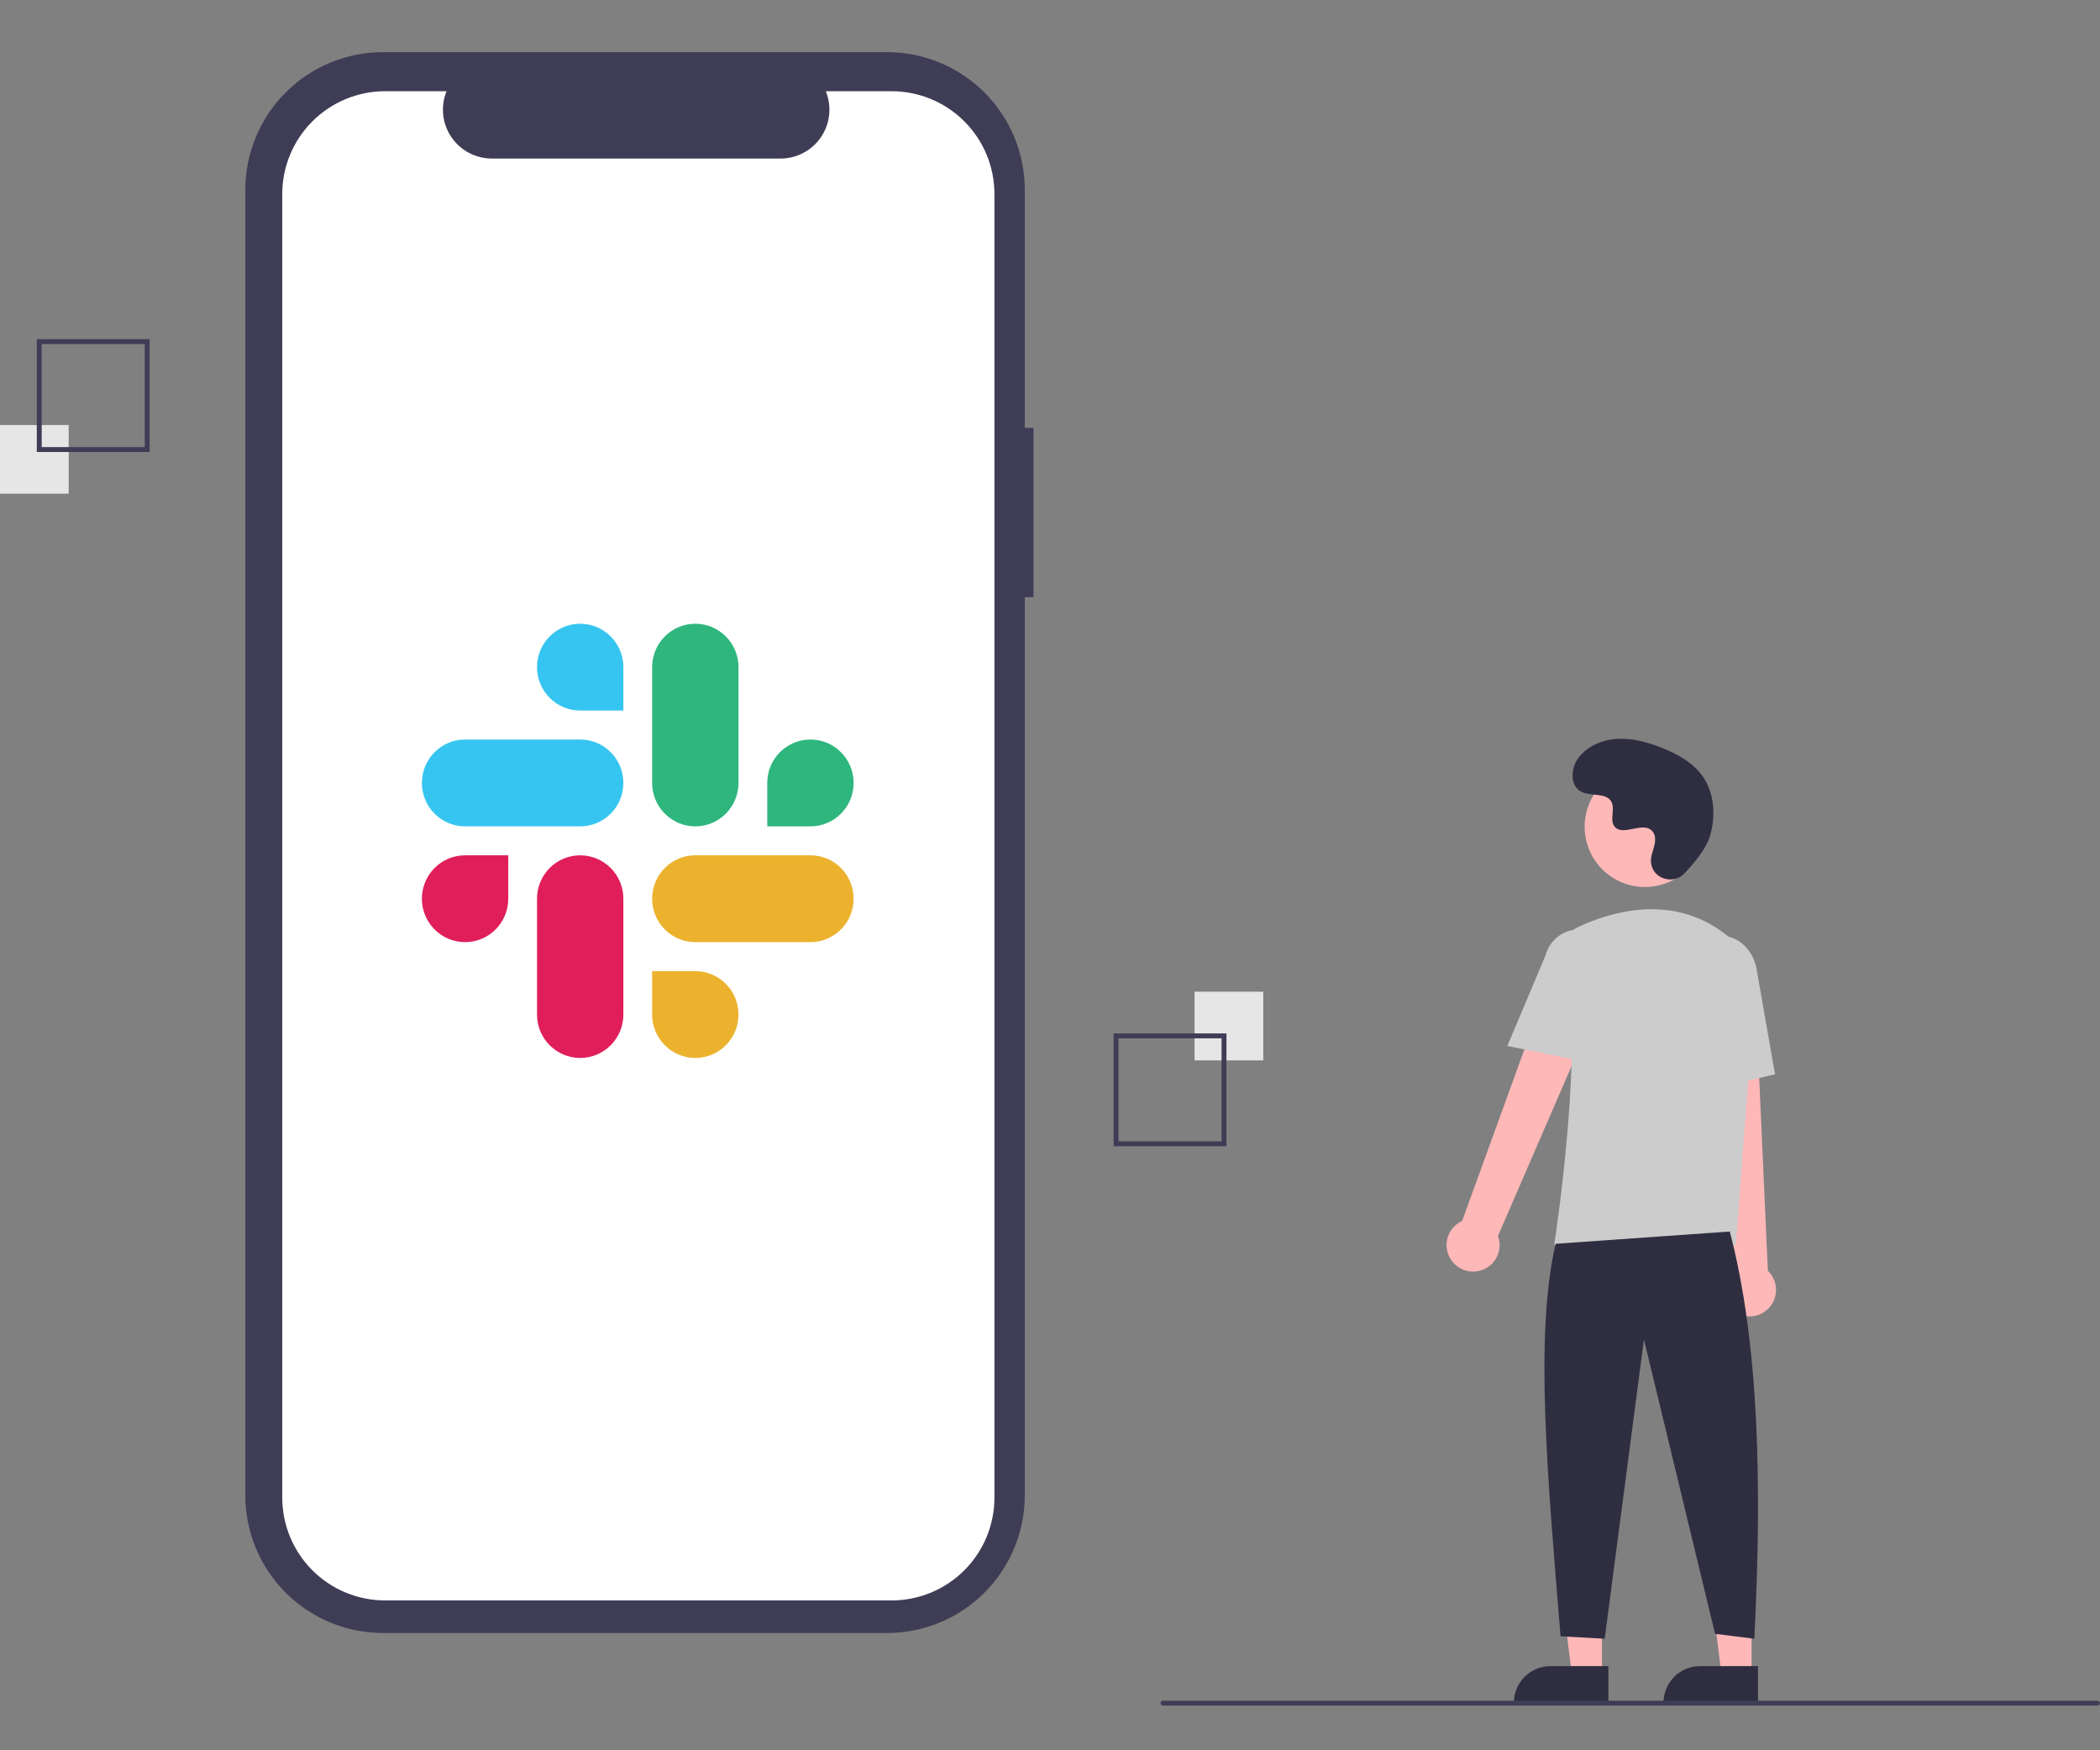 <svg width="282" height="235" viewBox="0 0 282 235" fill="none" xmlns="http://www.w3.org/2000/svg">
<rect x="0" y="0" width="282" height="235" fill="#808080" stroke="none"/>
<path d="M138.781 57.439H137.615V25.491C137.615 20.587 135.667 15.884 132.199 12.416C128.731 8.948 124.027 7 119.123 7H51.433C49.004 7 46.6 7.478 44.356 8.408C42.112 9.337 40.074 10.699 38.357 12.416C36.64 14.133 35.278 16.171 34.348 18.415C33.419 20.658 32.941 23.063 32.941 25.491V200.763C32.941 203.191 33.419 205.596 34.348 207.839C35.278 210.083 36.64 212.121 38.357 213.838C40.074 215.555 42.112 216.917 44.356 217.846C46.599 218.776 49.004 219.254 51.432 219.254H119.123C121.551 219.254 123.956 218.776 126.199 217.846C128.443 216.917 130.481 215.555 132.199 213.838C133.916 212.121 135.278 210.083 136.207 207.839C137.136 205.596 137.615 203.191 137.615 200.763V80.181H138.781V57.439Z" fill="#3F3D56"/>
<path d="M119.73 12.248H110.894C111.3 13.244 111.455 14.325 111.346 15.395C111.236 16.465 110.865 17.492 110.264 18.385C109.664 19.278 108.854 20.009 107.904 20.515C106.955 21.021 105.895 21.286 104.82 21.286H66.041C64.965 21.286 63.905 21.021 62.956 20.515C62.006 20.009 61.196 19.278 60.596 18.385C59.996 17.492 59.624 16.465 59.514 15.395C59.405 14.325 59.56 13.244 59.966 12.248H51.713C48.051 12.248 44.538 13.703 41.949 16.292C39.359 18.882 37.904 22.394 37.904 26.057V201.071C37.904 202.885 38.261 204.681 38.955 206.356C39.649 208.031 40.666 209.554 41.949 210.836C43.231 212.118 44.753 213.135 46.429 213.829C48.104 214.523 49.9 214.88 51.713 214.88H119.73C123.392 214.88 126.905 213.425 129.495 210.836C132.084 208.246 133.539 204.734 133.539 201.072V26.057C133.539 24.243 133.182 22.448 132.488 20.772C131.794 19.097 130.777 17.575 129.495 16.292C128.212 15.01 126.69 13.993 125.015 13.299C123.339 12.605 121.543 12.248 119.73 12.248Z" fill="white"/>
<g clip-path="url(#clip0)">
<path fill-rule="evenodd" clip-rule="evenodd" d="M77.911 83.745C74.706 83.747 72.112 86.357 72.115 89.574C72.112 92.79 74.708 95.4 77.913 95.402H83.711V89.576C83.714 86.36 81.118 83.75 77.911 83.745C77.913 83.745 77.913 83.745 77.911 83.745V83.745ZM77.911 99.291H62.453C59.249 99.294 56.653 101.904 56.655 105.12C56.651 108.336 59.246 110.947 62.451 110.951H77.911C81.115 110.949 83.711 108.339 83.709 105.123C83.711 101.904 81.115 99.294 77.911 99.291Z" fill="#36C5F0"/>
<path fill-rule="evenodd" clip-rule="evenodd" d="M114.629 105.12C114.631 101.904 112.035 99.294 108.83 99.291C105.626 99.294 103.03 101.904 103.032 105.12V110.951H108.83C112.035 110.949 114.631 108.339 114.629 105.12ZM99.169 105.12V89.574C99.171 86.36 96.578 83.75 93.373 83.745C90.168 83.747 87.572 86.357 87.575 89.574V105.12C87.57 108.336 90.166 110.947 93.371 110.951C96.575 110.949 99.171 108.339 99.169 105.12Z" fill="#2EB67D"/>
<path fill-rule="evenodd" clip-rule="evenodd" d="M93.371 142.045C96.575 142.042 99.171 139.432 99.169 136.216C99.171 133 96.575 130.389 93.371 130.387H87.572V136.216C87.57 139.43 90.166 142.04 93.371 142.045ZM93.371 126.496H108.83C112.035 126.493 114.631 123.883 114.628 120.667C114.633 117.451 112.037 114.84 108.833 114.836H93.373C90.168 114.838 87.572 117.448 87.575 120.664C87.572 123.883 90.166 126.493 93.371 126.496Z" fill="#ECB22E"/>
<path fill-rule="evenodd" clip-rule="evenodd" d="M56.655 120.667C56.653 123.883 59.249 126.493 62.454 126.495C65.658 126.493 68.254 123.883 68.252 120.667V114.838H62.454C59.249 114.84 56.653 117.45 56.655 120.667ZM72.115 120.667V136.213C72.11 139.429 74.706 142.04 77.911 142.044C81.116 142.042 83.712 139.432 83.709 136.216V120.671C83.714 117.455 81.118 114.845 77.913 114.84C74.706 114.84 72.113 117.45 72.115 120.667C72.115 120.667 72.115 120.669 72.115 120.667Z" fill="#E01E5A"/>
</g>
<path d="M169.637 133.151H160.414V142.374H169.637V133.151Z" fill="#E6E6E6"/>
<path d="M149.544 138.751H164.696V153.902H149.544V138.751ZM164.037 139.409H150.203V153.243H164.037V139.409Z" fill="#3F3D56"/>
<path d="M9.223 57.065H0V66.288H9.223V57.065Z" fill="#E6E6E6"/>
<path d="M20.093 60.688H4.941V45.537H20.093V60.688ZM5.6 60.03H19.434V46.196H5.6V60.03Z" fill="#3F3D56"/>
<path d="M215.119 224.856H211.08L209.159 209.28H215.119L215.119 224.856Z" fill="#FFB8B8"/>
<path d="M208.196 223.701H215.984V228.605H203.292C203.292 227.304 203.809 226.057 204.728 225.137C205.648 224.218 206.895 223.701 208.196 223.701Z" fill="#2F2E41"/>
<path d="M235.211 224.856H231.173L229.252 209.28H235.212L235.211 224.856Z" fill="#FFB8B8"/>
<path d="M228.289 223.701H236.077V228.605H223.385C223.385 227.304 223.902 226.057 224.821 225.137C225.741 224.218 226.988 223.701 228.289 223.701Z" fill="#2F2E41"/>
<path d="M194.861 169.153C194.57 168.725 194.377 168.239 194.295 167.728C194.213 167.217 194.243 166.695 194.385 166.197C194.527 165.7 194.776 165.239 195.115 164.849C195.453 164.458 195.874 164.146 196.346 163.935L210.074 126.101L216.829 129.787L201.155 165.943C201.456 166.76 201.448 167.659 201.131 168.47C200.813 169.281 200.21 169.948 199.434 170.344C198.658 170.739 197.764 170.837 196.921 170.617C196.078 170.398 195.345 169.877 194.861 169.153Z" fill="#FFB8B8"/>
<path d="M233.149 176.262C232.7 176.005 232.313 175.652 232.015 175.229C231.718 174.806 231.516 174.323 231.425 173.814C231.334 173.305 231.356 172.782 231.489 172.282C231.623 171.782 231.864 171.317 232.196 170.921L227.943 130.898L235.63 131.25L237.398 170.617C238.027 171.219 238.414 172.031 238.484 172.899C238.555 173.767 238.305 174.631 237.781 175.327C237.257 176.023 236.496 176.502 235.643 176.675C234.789 176.847 233.902 176.7 233.149 176.262V176.262Z" fill="#FFB8B8"/>
<path d="M220.885 119.093C225.353 119.093 228.975 115.471 228.975 111.003C228.975 106.535 225.353 102.913 220.885 102.913C216.417 102.913 212.795 106.535 212.795 111.003C212.795 115.471 216.417 119.093 220.885 119.093Z" fill="#FFB8B8"/>
<path d="M233.097 167.16H208.707L208.736 166.97C208.78 166.686 213.083 138.499 209.909 129.277C209.591 128.371 209.619 127.379 209.988 126.492C210.357 125.606 211.041 124.887 211.908 124.474H211.908C216.445 122.338 225.153 119.707 232.502 126.091C233.584 127.046 234.428 128.239 234.969 129.576C235.51 130.914 235.732 132.359 235.618 133.797L233.097 167.16Z" fill="#CCCCCC"/>
<path d="M213.391 142.665L202.41 140.438L207.557 128.241C207.865 127.059 208.629 126.048 209.682 125.43C210.734 124.811 211.989 124.635 213.171 124.94C214.354 125.245 215.366 126.007 215.988 127.057C216.609 128.108 216.788 129.363 216.486 130.546L213.391 142.665Z" fill="#CCCCCC"/>
<path d="M227.455 146.801L226.795 131.669C226.294 128.824 227.923 126.135 230.427 125.696C232.932 125.258 235.378 127.231 235.881 130.096L238.363 144.236L227.455 146.801Z" fill="#CCCCCC"/>
<path d="M232.286 165.349C236.21 180.295 236.638 199.298 235.58 220.026L230.309 219.367L220.757 179.842L215.487 220.026L209.558 219.696C207.786 197.948 206.062 179.277 208.899 166.996L232.286 165.349Z" fill="#2F2E41"/>
<path d="M226.216 117.254C224.707 118.862 221.904 117.999 221.707 115.803C221.692 115.632 221.693 115.461 221.71 115.29C221.812 114.317 222.374 113.434 222.239 112.407C222.209 112.151 222.114 111.908 221.963 111.699C220.76 110.089 217.937 112.42 216.802 110.962C216.106 110.068 216.924 108.66 216.39 107.661C215.685 106.342 213.597 106.993 212.287 106.271C210.831 105.467 210.918 103.232 211.877 101.873C213.046 100.215 215.097 99.33 217.122 99.203C219.147 99.075 221.158 99.623 223.048 100.359C225.196 101.196 227.326 102.353 228.648 104.242C230.256 106.539 230.41 109.626 229.606 112.312C229.117 113.946 227.448 115.942 226.216 117.254Z" fill="#2F2E41"/>
<path d="M281.671 229H156.172C156.085 229 156.001 228.965 155.939 228.904C155.877 228.842 155.843 228.758 155.843 228.671C155.843 228.583 155.877 228.499 155.939 228.438C156.001 228.376 156.085 228.341 156.172 228.341H281.671C281.758 228.341 281.842 228.376 281.903 228.438C281.965 228.499 282 228.583 282 228.671C282 228.758 281.965 228.842 281.903 228.904C281.842 228.965 281.758 229 281.671 229Z" fill="#3F3D56"/>
<defs>
<clipPath id="clip0">
<rect width="57.973" height="58.3" fill="white" transform="translate(56.656 83.745)"/>
</clipPath>
</defs>
</svg>
